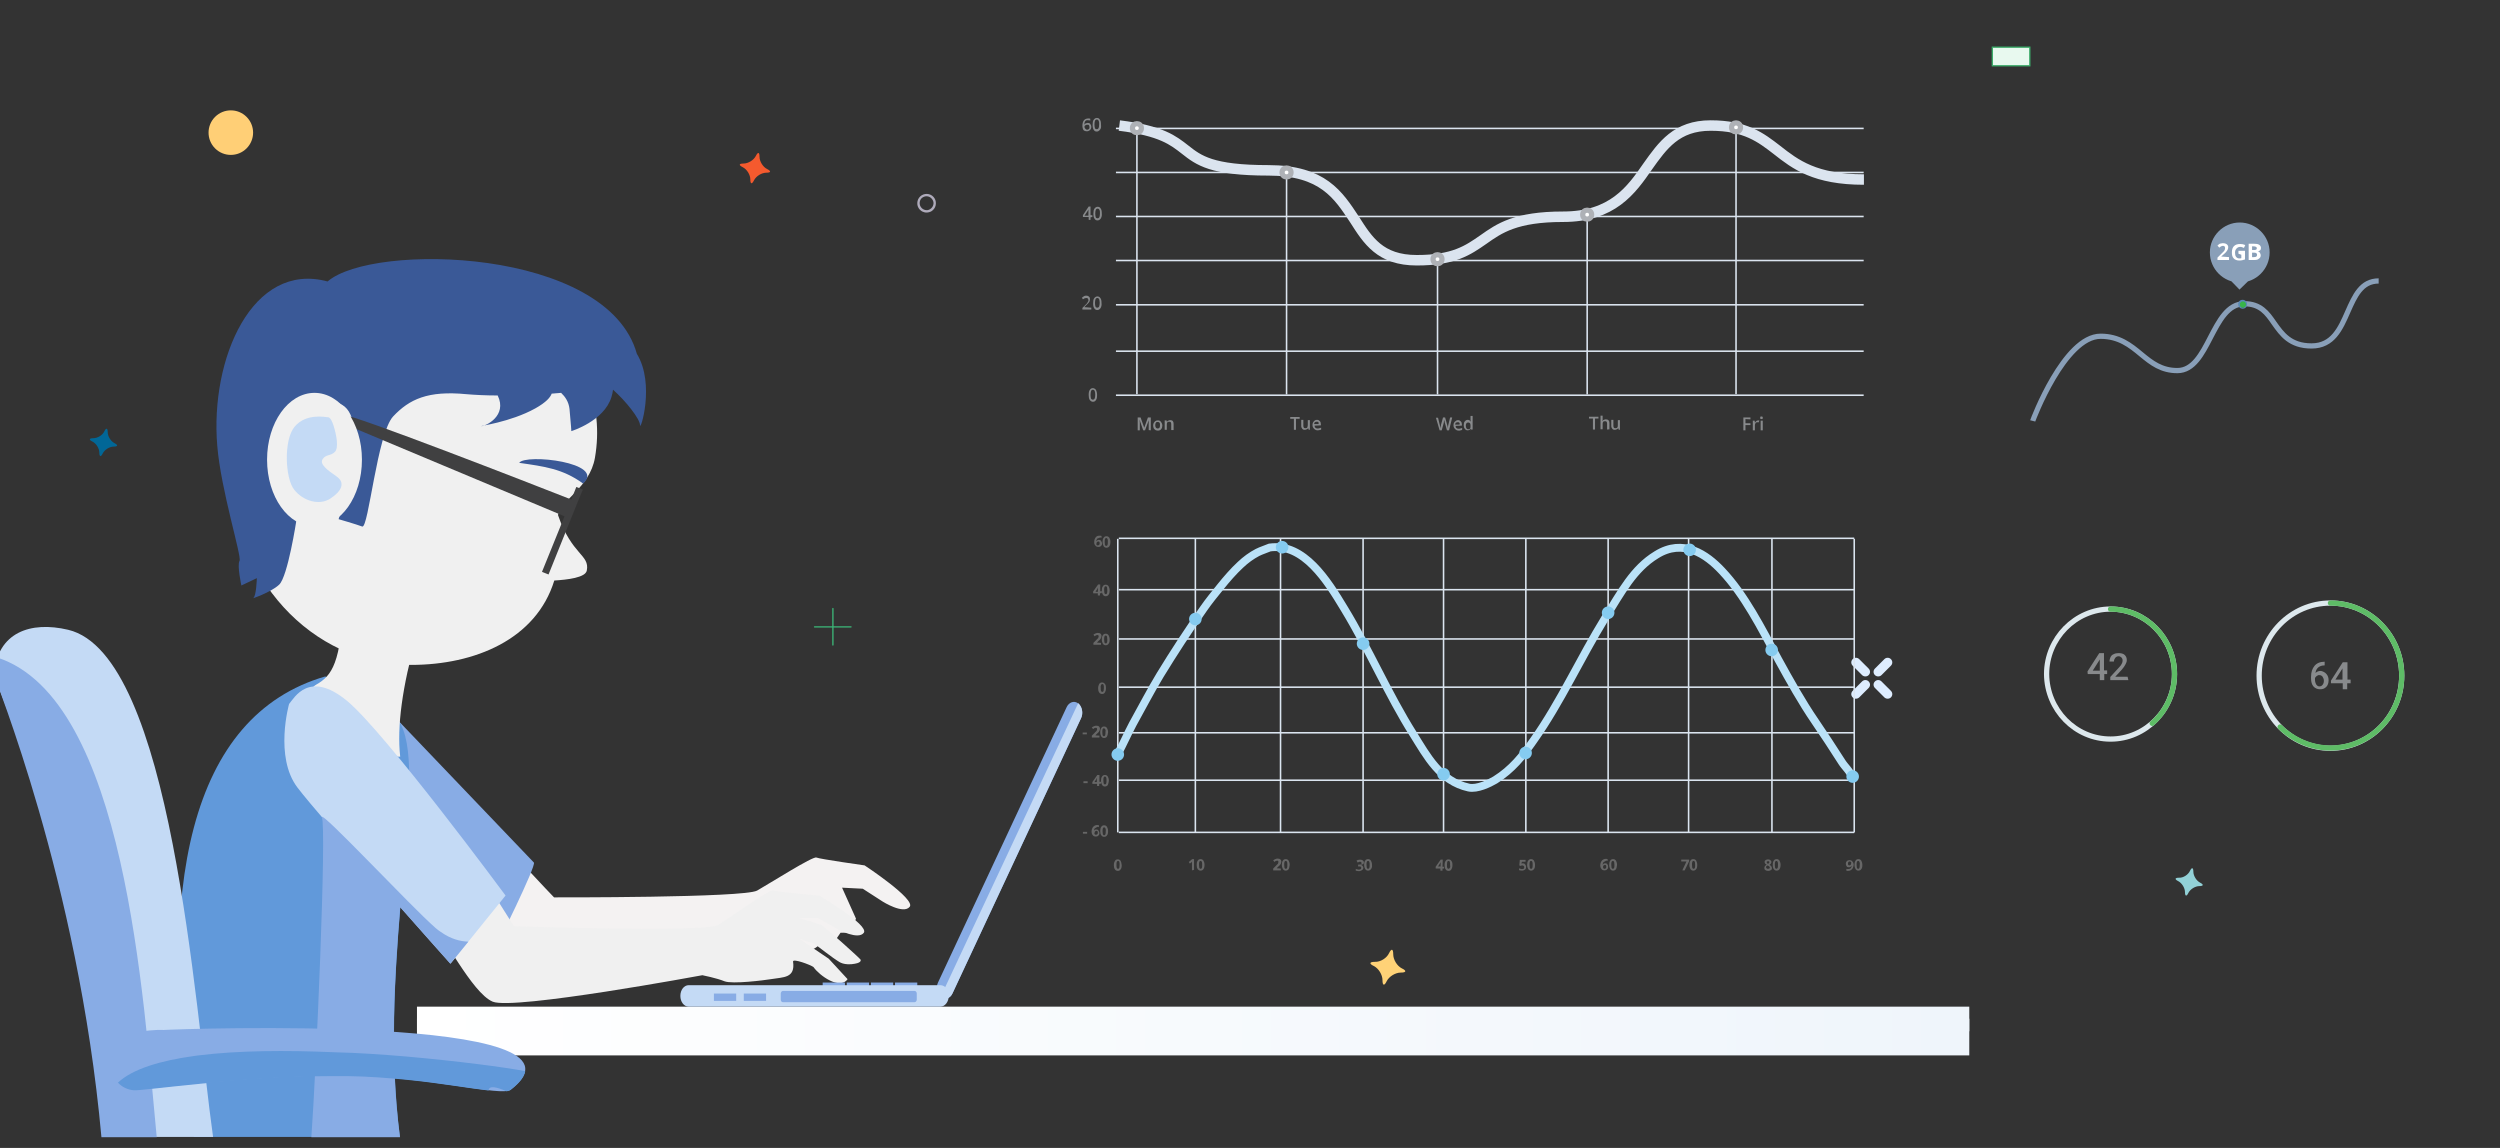 <?xml version="1.0" encoding="utf-8"?>
<!-- Generator: Adobe Illustrator 21.0.0, SVG Export Plug-In . SVG Version: 6.00 Build 0)  -->
<svg version="1.1" id="Layer_1" xmlns="http://www.w3.org/2000/svg" xmlns:xlink="http://www.w3.org/1999/xlink" x="0px" y="0px"
	 viewBox="0 0 953.9 438" style="enable-background:new 0 0 953.9 438;" xml:space="preserve">
<rect x="0" y="0" width="953.9" height="438" fill="#333333" stroke="none"/>
<style type="text/css">
	.st0{fill:#FFD277;}
	.st1{fill:#F55A2E;}
	.st2{fill:#016797;}
	.st3{fill:#92D1D7;}
	.st4{fill:#F4F2F2;}
	.st5{fill:#88ACE5;}
	.st6{fill:#6199DA;}
	.st7{fill:#F0F0F0;}
	.st8{fill:#C4DAF5;}
	.st9{fill:url(#SVGID_2_);}
	.st10{fill:url(#SVGID_4_);}
	.st11{fill:#262629;}
	.st12{fill:#3A5997;}
	.st13{fill:#404041;}
	.st14{fill:#AFABBB;}
	.st15{fill:#DEEDFF;}
	.st16{fill:#2E2E2E;}
	.st17{fill:none;stroke:#3BB878;stroke-width:0.5;stroke-linecap:round;stroke-linejoin:round;stroke-miterlimit:10;}
	.st18{fill:#E8F9EF;stroke:#3BAD69;stroke-width:0.5;stroke-miterlimit:10;}
	.st19{fill:#FFCF76;}
	.st20{fill:none;stroke:#DDE8ED;stroke-width:2;stroke-miterlimit:10;}
	.st21{fill:#899FB8;}
	.st22{fill:none;stroke:#899FB8;stroke-width:2;stroke-miterlimit:10;}
	.st23{fill:#5987B5;}
	.st24{fill:#FFFFFF;}
	.st25{fill:none;stroke:#5EBC66;stroke-width:2;stroke-linecap:round;stroke-miterlimit:10;}
	.st26{fill:#888A8C;}
	.st27{fill:#DBE5F0;}
	.st28{fill:none;stroke:#BAE2F8;stroke-width:3;stroke-miterlimit:10;}
	.st29{fill:#676767;}
	.st30{fill:#85CBF0;}
	.st31{fill:#DBE4EF;}
	.st32{fill:none;stroke:#DBE4EF;stroke-width:4;stroke-miterlimit:10;}
	.st33{fill:none;stroke:#AEB1B6;stroke-width:2;stroke-miterlimit:10;}
	.st34{fill:#37B34A;}

	.lg-logo-1 {
      animation: s 1s cubic-bezier(.0,.885,.32,1.2)  infinite;
      transform-origin: 50% 50%
	}

	@keyframes s {
		0% {
			transform: translate3d(0,0,0) scale(.2);
			opacity: 0;
		}
		40% {
			transform: translate3d(0,0,0) scale(2.2);
			opacity: 1;
			fill: #3bb878;
		}
		100% {
			transform: translate3d(0,0,0) scale(1);
			opacity: 1;
		}
	}
	.built-bbule-1 {
		animation: dotExpand 5s infinite ease-out;
	}
	.ci-dot {
		transform-origin: 50% 50% 0px;
		animation: ci-circule 15s infinite linear;
	}

	@keyframes ci-circule { 
		100% { 
			transform: rotate(1turn);
		} 
	}
	.built-bbule-1 {
		animation: dotExpand 5s infinite ease-out;
	}

	@keyframes dotExpand {
	0% {
		transform: scale3d(0.1, 0.1, 1);
		opacity: 1;
	}
	100% {
		transform: scale3d(2, 2, 1);
		opacity: 0;
	}
	}
</style>
<g>
	<g>
		<path class="st0 built-bbule-1" d="M530,363.7c0.9-1.9,1.6-1.7,1.6,0.4s1.5,4.5,3.3,5.4c1.9,0.9,1.7,1.6-0.4,1.6c-2.1,0-4.5,1.5-5.4,3.3
			c-0.9,1.9-1.6,1.7-1.6-0.4s-1.5-4.5-3.3-5.4c-1.9-0.9-1.7-1.6,0.4-1.6C526.7,367.1,529.1,365.6,530,363.7z"/>
	</g>
	<g>
		<path class="st1 lg-logo-1" d="M288.4,59.5c0.8-1.6,1.4-1.5,1.4,0.3s1.3,3.9,2.9,4.7c1.6,0.8,1.5,1.4-0.3,1.4s-3.9,1.3-4.7,2.9
			s-1.4,1.5-1.4-0.3s-1.3-3.9-2.9-4.7c-1.6-0.8-1.5-1.4,0.3-1.4S287.6,61.1,288.4,59.5z"/>
	</g>
	<g>
		<path class="st2 lg-logo-1" d="M39.8,164.6c0.7-1.5,1.3-1.3,1.3,0.3s1.2,3.5,2.6,4.2s1.3,1.3-0.3,1.3s-3.5,1.2-4.2,2.6
			c-0.7,1.5-1.3,1.3-1.3-0.3s-1.2-3.5-2.6-4.2c-1.5-0.7-1.3-1.3,0.3-1.3C37.2,167.2,39.1,166.1,39.8,164.6z"/>
	</g>
	<g>
		<path class="st3 built-bbule-1" d="M835.6,332.3c0.7-1.5,1.3-1.3,1.3,0.3s1.2,3.5,2.6,4.2s1.3,1.3-0.3,1.3s-3.5,1.2-4.2,2.6
			c-0.7,1.5-1.3,1.3-1.3-0.3c0-1.6-1.2-3.5-2.6-4.2s-1.3-1.3,0.3-1.3C833,335,834.9,333.8,835.6,332.3z"/>
	</g>
	<g>
		<path class="st4" d="M188.8,317c2,4,22.6,25.4,22.6,25.4s72.5,0.2,77.5-2.6c4.9-2.8,21.3-13.2,22.6-12.6c1.4,0.6,18.4,3,18.4,3
			s19.6,12.9,17.2,15.8c-2.4,3-10.3-2-10.3-2l-7.6-4.9l-7.9-0.4l5.3,11.8c0,0-1.7,5-2.4,5.2c-0.7,0.2-3.5,0.2-3.5,0.2l-2.1,3.1
			l-5.1,0.3c0,0-1.8,2.9-4.4,3.1c-2.5,0.3-15.7,1.3-18.7-0.2c-3-1.4-8.7-2.9-8.7-2.9s-77.8,10.9-80.2,9.4s-26.6-27.4-28.2-25.7
			C171.6,344.8,188.8,317,188.8,317z"/>
		<path class="st5" d="M203.7,329.1c1.1,1.1-14.7,32.8-14.7,32.8s-39.8-43.4-39.5-45.1s2.2-42.1,2.2-42.1L203.7,329.1z"/>
		<path class="st6" d="M124.1,258.1c2.2,1.1,22.3,9.1,27.7,16.4c13,17.8-8.1,89.9,0.8,159.3H74C58.7,338,72.6,273.1,124.1,258.1z"/>
		<path class="st7" d="M158.9,242.9c-5.4,18.9-7.5,34.5-6.2,45.8c-6.3,1-42.3-21.7-32-27.5c6-3.4,9.4-8.3,10.4-32.3L158.9,242.9z"/>
		<path class="st7" d="M183,332.4c2.1,3.7,13.1,21,13.1,21s73.5,2.5,78-0.5c4.5-2.9,19.5-13.6,20.8-13.1s17.6,1.9,17.6,1.9
			s19.2,11.2,17.1,14.2c-2.1,2.9-9.9-1.3-9.9-1.3l-7.5-4.3h-7.5l0,0c3.9,1,8,2.4,8.6,2.6c1.1,0.4,15.1,13,15.1,13.3s0.4,1.3-3.5,1.7
			c-3.9,0.3-5.1-1.3-5.5-1.4s-8.7-6.4-8.7-6.4l-5.9-2l11.4,7.7l7.2,7.8c-2.9,4.3-10.8-1.4-13-4.6c-1.2-0.9-8-3.4-7.8-2.1
			c0.9,6.4-3.7,5.9-8.4,6.7c-2.4,0.4-14.8,2-17.8,0.8c-2.9-1.2-8.4-2.3-8.4-2.3s-72,13.4-80,10.1s-19.4-26.9-20.8-25.2
			C166,358.7,183,332.4,183,332.4z"/>
		<path class="st8" d="M110.3,268.6c2-2.3,7.6-13.1,22.1-1.2c14.5,12,60.5,74.3,60.5,74.3l-21,26c0,0-49.5-55.5-58.4-67.2
			S110.3,268.6,110.3,268.6z"/>
		
			<linearGradient id="SVGID_2_" gradientUnits="userSpaceOnUse" x1="159.1" y1="-69.7" x2="751.4" y2="-69.7" gradientTransform="matrix(1 0 0 -1 0 326)">
			<stop  offset="0" style="stop-color:#FFFFFF"/>
			<stop  offset="1" style="stop-color:#EFF5FB"/>
		</linearGradient>
		<rect x="159.1" y="388.7" class="st9" width="592.3" height="14"/>
		
			<linearGradient id="SVGID_4_" gradientUnits="userSpaceOnUse" x1="159.1" y1="-62.8" x2="751.4" y2="-62.8" gradientTransform="matrix(1 0 0 -1 0 326)">
			<stop  offset="0" style="stop-color:#FFFFFF"/>
			<stop  offset="1" style="stop-color:#EFF5FB"/>
		</linearGradient>
		<rect x="159.1" y="384.1" class="st10" width="592.3" height="9.4"/>
		<g>
			<path class="st5" d="M412.5,274l-49.1,105.1c-0.9,1.9-2.9,2.6-4.4,1.4l0,0c-1.5-1.1-2-3.7-1.1-5.6L407,269.8
				c0.9-1.9,2.9-2.6,4.4-1.4l0,0C412.9,269.6,413.4,272.1,412.5,274z"/>
			<path class="st8" d="M412.5,274l-49.1,105.1c-0.9,1.9-2.9,2.6-4.4,1.4l0,0l-0.1-0.1l52.5-112.1l0,0
				C412.9,269.6,413.4,272.1,412.5,274z"/>
			<rect x="341.5" y="374.9" class="st5" width="8.5" height="1.8"/>
			<rect x="332.3" y="374.9" class="st5" width="8.5" height="1.8"/>
			<rect x="323.1" y="374.9" class="st5" width="8.5" height="1.8"/>
			<rect x="313.9" y="374.9" class="st5" width="8.5" height="1.8"/>
			<path class="st8" d="M262.8,375.9h96c1.8,0,3.2,1.8,3.2,4.1l0,0c0,2.2-1.4,4.1-3.2,4.1h-96c-1.8,0-3.2-1.8-3.2-4.1l0,0
				C259.6,377.7,261,375.9,262.8,375.9z"/>
			<rect x="283.8" y="379.1" class="st5" width="8.5" height="2.8"/>
			<rect x="272.4" y="379.1" class="st5" width="8.5" height="2.8"/>
			<path class="st5" d="M349,378.1h-50.3c-0.4,0-0.8,0.5-0.8,1v2.3c0,0.6,0.4,1,0.8,1H349c0.4,0,0.8-0.5,0.8-1v-2.3
				C349.8,378.5,349.4,378.1,349,378.1z"/>
		</g>
		<path class="st5" d="M171.8,367.7c0,0-8.5-9.5-19.1-21.5c-2.2,26.6-4.1,57.4-0.1,87.7h-33.8c1.8-24.6,5.9-118.1,4-122.1
			c-0.5-2.9,34.2,34.3,43.3,42.2c0.7,0.6,1.4,1.2,2.1,1.6c3.8,2.7,7.4,3.6,10.5,3.7l-4.9,6L171.8,367.7z"/>
		<path class="st8" d="M26,240.3c-14.4-3.4-26.9,1-28.3,16.8c-0.1,1.5,33.4,82.1,35.9,115.2c1,13,5.9,39.9,8.6,61.5h39.1
			C74.3,384.2,65.6,249.7,26,240.3z"/>
		<path class="st5" d="M-1,250.9c-0.7,1.8-1.1,3.9-1.3,6.2c-0.1,1.6,32.1,78.6,41,176.8h21.1C54.6,380.4,47.9,266.9-1,250.9z"/>
		<path class="st5" d="M62.4,393c6.3-0.4,170.1-6.2,132.4,22.8c-3.5,2.7-30.8-4.9-62.2-5.4c-36.6-0.6-78.1,5.7-81.3,5.4
			c-5.9-0.6-10.5-6.1-7.9-14.9C46,392.1,62.4,393,62.4,393z"/>
		<path class="st6" d="M154.8,403.1c20.3,1.8,37.6,4.1,45.6,5.6c-0.3,2.1-2.1,4.5-5.6,7.2c-0.3,0.2-0.8,0.4-1.5,0.5
			c-3.7-1.6-6.7-2.4-6.9-0.3c-7.2-0.8-18.2-2.8-31.3-4.1c-7.1-0.7-14.7-1.3-22.7-1.4c-1.8,0-3.6,0-5.4,0c-17.8,0-36.2,1.5-50.5,2.9
			c-0.3,0-0.5,0.1-0.8,0.1c-13.6,1.3-23.2,2.6-24.7,2.4c-2.3-0.2-4.4-1.2-6-2.9c5.5-5.2,16.1-8.4,29.2-10.2c0.5-0.1,1-0.1,1.5-0.2
			c15.2-1.9,33.7-2,51.9-1.2C137,401.7,146.2,402.4,154.8,403.1z"/>
		<g>
			<path id="XMLID_313_" class="st11" d="M118,216.7c0.1,0.3,1.5,5.6,1.5,5.6l5.6-1.3l-0.3-0.8c2.7,0.9,8.6-0.8,9.4-1.1
				c2.8-1.3,5.2-2.9,5.2-2.9l-0.3-0.7c0,0,0.1-0.9-0.9-0.7c-9.4,1.5-12.1-0.7-13.9-0.9C124.2,213.6,118,216.7,118,216.7z"/>
			<path id="XMLID_312_" class="st7" d="M156.9,103.3c38,0,77.2,30.5,70.1,71.4c-2,11.4-13.1,16.2-14.1,21.8
				c5.3,15.4,12.2,15.1,11,21.2c-0.5,2.7-7.4,3.5-12.4,3.8c-6.9,22.4-30.2,32.2-54.7,32.2c-38,0-68.7-33.7-68.7-75.2
				S119,103.3,156.9,103.3z"/>
			<path id="XMLID_310_" class="st12" d="M243,135c7.1,11.6,1.2,30,1.2,27.2c0-2.3-5.4-9.2-10.3-13.5c-0.1,0.9-0.3,1.8-0.6,2.8
				c-2.8,9.2-15.3,13-15.3,13s-0.1-2.2-0.7-8.5c-0.3-2.7-1.7-4.7-3.2-6.1c-1.1,0.1-2.3,0.2-3.6,0.3c-0.5,1.4-2.1,3.3-6.2,5.6
				c-9.7,5.4-22,6.8-20.5,6.8c1.4,0,9.9-3.9,6.1-11.7c-4.4,0-8.5-0.2-12-0.5c-14.6-1.4-21.7,1.9-27.9,8.5c-6.1,6.6-9.4,43-11.8,42
				c-2.4-0.9-9-2.8-9-2.8s7.6-24.6,6.1-34c-1.4-9.4-5.2-13.2-17.9-9c-19.1,6.4-14.2,30.1-4.3,43.4c0,0-3.3,21.6-6.6,24.6
				c-3.2,3-11,5.6-9.9,5.1c1.2-0.5,1.4-7.6,1.4-7.6l-5.9,2.8c0,0-1.7-7.8-0.7-9.4c0.9-1.7-7.1-26.9-8.5-43.9
				C80.1,137,96.2,99.6,125,107.4C142.1,92.5,231.7,94.4,243,135z"/>
			<path id="XMLID_307_" class="st13" d="M222.4,186.8l-2.5-1l-1.9,4.8c-14.2-5.6-84.8-33.1-86.6-32.1c-1.9,1.1,0,3.3,0,3.3l84,35.2
				l-8.6,21.2l2.5,1l11.1-27.6l0,0L222.4,186.8z"/>
			<path id="XMLID_303_" class="st7" d="M120,200.9c10,0,18.1-11.4,18.1-25.5c0-14-8.1-25.5-18.1-25.5s-18.1,11.4-18.1,25.5
				C101.9,189.5,110,200.9,120,200.9z"/>
			<path id="XMLID_302_" class="st8" d="M125.1,159.2c-1.2-0.1-8.3-1.5-12.6,3.5c-4.4,5.1-3.7,20-0.2,24.2c3.4,4.3,9.6,6.1,13.8,3.3
				c4.3-2.8,5.8-6.1,2.2-8.5c-3.5-2.4-6.4-4.6-5.2-6.5c1.2-1.9,3.2-1.2,4.7-2.8s0.6-6.4-0.5-9.9
				C126.2,158.9,125.1,159.2,125.1,159.2z"/>
			<path id="XMLID_298_" class="st12" d="M222.5,184.5c8.9-8-22-11.5-24.4-7.9C207.7,178,214.6,178.8,222.5,184.5z"/>
		</g>
	</g>
	<g>
		<path class="st14 built-bbule-1" d="M353.6,81.1c-0.3,0-0.6,0-0.9-0.1c-0.9-0.2-1.7-0.8-2.2-1.6l0,0c-0.5-0.8-0.6-1.8-0.4-2.7s0.8-1.7,1.6-2.2
			c1.7-1,3.9-0.5,4.9,1.2c0.5,0.8,0.6,1.8,0.4,2.7s-0.8,1.7-1.6,2.2C354.9,80.9,354.2,81.1,353.6,81.1z M351.3,78.9
			c0.4,0.6,0.9,1,1.6,1.2s1.4,0.1,2-0.3c0.6-0.4,1-0.9,1.2-1.6c0.2-0.7,0.1-1.4-0.3-2c-0.8-1.3-2.4-1.7-3.7-0.9
			C351,75.9,350.5,77.6,351.3,78.9L351.3,78.9z"/>
	</g>
	<g id="XMLID_283_" class="ci-dot">
		<g id="XMLID_291_">
			<g id="XMLID_295_">
				<path class="st15" d="M716.6,258.1c-0.4,0-0.9-0.2-1.2-0.5c-0.7-0.7-0.7-1.8,0-2.5l3.6-3.6c0.7-0.7,1.8-0.7,2.5,0s0.7,1.8,0,2.5
					l-3.6,3.6C717.5,258,717,258.1,716.6,258.1z"/>
			</g>
			<g id="XMLID_294_">
				<path class="st15" d="M708.1,266.6c-0.4,0-0.9-0.2-1.2-0.5c-0.7-0.7-0.7-1.8,0-2.5l3.6-3.6c0.7-0.7,1.8-0.7,2.5,0s0.7,1.8,0,2.5
					l-3.6,3.6C709,266.5,708.5,266.6,708.1,266.6z"/>
			</g>
		</g>
		<g id="XMLID_285_">
			<g id="XMLID_289_">
				<path class="st15" d="M711.7,258.1c-0.4,0-0.9-0.2-1.2-0.5l-3.6-3.6c-0.7-0.7-0.7-1.8,0-2.5s1.8-0.7,2.5,0l3.6,3.6
					c0.7,0.7,0.7,1.8,0,2.5C712.6,258,712.1,258.1,711.7,258.1z"/>
			</g>
			<g id="XMLID_287_">
				<path class="st15" d="M720.2,266.6c-0.4,0-0.9-0.2-1.2-0.5l-3.6-3.6c-0.7-0.7-0.7-1.8,0-2.5s1.8-0.7,2.5,0l3.6,3.6
					c0.7,0.7,0.7,1.8,0,2.5C721.1,266.5,720.6,266.6,720.2,266.6z"/>
			</g>
		</g>
	</g>
	<path class="st16" d="M561.3,188.6C561.3,188.6,561.3,188.5,561.3,188.6C561.2,188.6,561.2,188.6,561.3,188.6
		c-0.1,0.1-0.1,0.2-0.1,0.3C561.2,188.8,561.3,188.7,561.3,188.6"/>
	<g>
		<line class="st17" x1="317.8" y1="246.1" x2="317.8" y2="232.2"/>
		<line class="st17" x1="324.7" y1="239.2" x2="310.8" y2="239.2"/>
	</g>
	<rect x="760.2" y="18" class="st18 built-bbule-1" width="14.3" height="7.1"/>
	<ellipse transform="matrix(0.707 -0.707 0.707 0.707 -9.987 77.121)" class="st19 built-bbule-1 " cx="88.1" cy="50.6" rx="8.5" ry="8.5"/>
	<g>
		<g>
			<g>
				<g>
					<path id="SVGID_1_" class="st20" d="M805.3,282c13.4,0,24.4-11.2,24.4-24.8c0-13.6-10.9-24.8-24.4-24.8
						c-13.4,0-24.4,11.2-24.4,24.8C781,270.8,791.8,282,805.3,282"/>
				</g>
			</g>
		</g>
		<g>
			<g>
				<path id="SVGID_3_" class="st20" d="M889.2,285.5c-15,0-27.2-12.4-27.2-27.7s12.2-27.7,27.2-27.7s27.2,12.4,27.2,27.7
					S904.2,285.5,889.2,285.5L889.2,285.5L889.2,285.5z"/>
			</g>
		</g>
		<g id="XMLID_18_">
			<g>
				<path id="XMLID_36_" class="st21" d="M854.6,107.8c-6.2,0-11.4-5.1-11.4-11.5c0-6.2,5.1-11.4,11.4-11.4
					c6.2,0,11.4,5.1,11.4,11.4C866,102.7,860.8,107.8,854.6,107.8L854.6,107.8z M854.5,110.5l-3.6-3.7h7.4L854.5,110.5L854.5,110.5z
					"/>
			</g>
		</g>
		<g id="XMLID_27_">
			<g>
				<path id="XMLID_2_" class="st22" d="M775.6,160.6c0.1-0.4,12.1-32.3,25.9-32.3c7,0,11.3,3.4,15.5,6.9c4,3.3,7.7,6.2,13.8,6.2
					c6.1,0,9.4-6.4,12.6-12.6c3.3-6.3,6.6-12.9,13-12.9c6.1,0,8.7,3.6,11.3,7.4c3,4.2,6.1,8.7,14.3,8.7c8.1,0,11-6.6,13.8-13
					c2.7-6.1,5.2-11.8,11.8-11.8"/>
			</g>
		</g>
		<g id="XMLID_4_">
			<path id="XMLID_41_" class="st23" d="M855.7,117.3c0.7,0,1.1-0.6,1.1-1.1c0-0.7-0.6-1.1-1.1-1.1c-0.6,0-1.1,0.6-1.1,1.1
				C854.6,116.8,855.1,117.3,855.7,117.3 M855.7,117.8c-0.9,0-1.7-0.7-1.7-1.7s0.7-1.7,1.7-1.7c0.9,0,1.7,0.7,1.7,1.7
				C857.4,117.1,856.7,117.8,855.7,117.8L855.7,117.8L855.7,117.8z"/>
		</g>
		<g id="XMLID_11_">
			<path id="XMLID_26_" class="st24" d="M850.5,98.1v1.1h-4.4v-0.9l1.6-1.6c0.5-0.5,0.8-0.8,0.9-0.9c0.2-0.2,0.2-0.4,0.3-0.6
				s0.1-0.4,0.1-0.6c0-0.2-0.1-0.5-0.2-0.6s-0.4-0.2-0.6-0.2s-0.5,0.1-0.7,0.2c-0.2,0.1-0.5,0.3-0.7,0.5l-0.7-0.8
				c0.3-0.3,0.6-0.5,0.7-0.6c0.2-0.1,0.4-0.2,0.7-0.2c0.2-0.1,0.6-0.1,0.8-0.1c0.4,0,0.7,0.1,1,0.2s0.6,0.4,0.7,0.6
				c0.2,0.2,0.2,0.6,0.2,0.8c0,0.3-0.1,0.6-0.2,0.8s-0.3,0.6-0.5,0.8c-0.2,0.3-0.6,0.7-1.1,1.1l-0.8,0.7v0.1L850.5,98.1L850.5,98.1
				L850.5,98.1z M854.1,96.8v-1.1h2.5v3.3c-0.4,0.1-0.8,0.2-1.1,0.3c-0.4,0.1-0.7,0.1-1.1,0.1c-0.9,0-1.7-0.3-2.1-0.8
				c-0.6-0.6-0.7-1.4-0.7-2.4c0-1,0.3-1.8,0.8-2.3c0.6-0.6,1.4-0.8,2.4-0.8c0.7,0,1.2,0.1,1.9,0.4l-0.5,1.1
				c-0.5-0.2-0.9-0.4-1.4-0.4c-0.6,0-1,0.2-1.4,0.6c-0.4,0.4-0.6,0.9-0.6,1.6c0,0.7,0.1,1.2,0.4,1.6s0.7,0.6,1.2,0.6
				c0.3,0,0.6,0,0.8-0.1v-1.3L854.1,96.8L854.1,96.8z M861.5,95.9L861.5,95.9c0.4,0.1,0.7,0.3,0.8,0.6c0.2,0.3,0.3,0.6,0.3,0.9
				c0,0.6-0.2,1-0.7,1.3c-0.4,0.4-0.9,0.5-1.7,0.5H858v-6.2h2c0.9,0,1.6,0.1,2,0.4c0.4,0.2,0.7,0.7,0.7,1.2c0,0.4-0.1,0.7-0.3,0.9
				C862.1,95.7,861.8,95.9,861.5,95.9L861.5,95.9z M860.8,94.2c-0.2-0.1-0.5-0.2-0.8-0.2h-0.7v1.4h0.8c0.4,0,0.7-0.1,0.8-0.2
				c0.2-0.1,0.2-0.3,0.2-0.6C861.1,94.5,861,94.3,860.8,94.2L860.8,94.2z M860.1,96.4h-0.8v1.7h0.8c0.4,0,0.7-0.1,0.8-0.2
				c0.2-0.1,0.3-0.4,0.3-0.7C861.2,96.7,860.8,96.4,860.1,96.4L860.1,96.4z"/>
		</g>
		<g>
			<g>
				<g>
					<path id="SVGID_5_" class="st25" d="M821.2,276c5.2-4.6,8.5-11.3,8.5-18.8c0-13.6-10.9-24.8-24.4-24.8"/>
				</g>
			</g>
		</g>
		<g>
			<g>
				<path id="SVGID_7_" class="st25" d="M889.2,230.1c15,0,27.2,12.4,27.2,27.7s-12.1,27.6-27.2,27.6l0,0l0,0
					c-7.4,0-14.2-3.1-19.2-8"/>
			</g>
		</g>
		<path class="st26" d="M887.7,257.2c0.6,0.7,0.8,1.5,0.8,2.4c0,1-0.3,1.9-0.9,2.5c-0.7,0.7-1.4,0.9-2.4,0.9s-1.9-0.4-2.5-1.1
			s-0.9-1.8-0.9-3v-0.6c0-1.9,0.5-3.2,1.3-4.2c0.8-1,2.1-1.6,3.7-1.6h0.2v1.4h-0.2c-0.9,0-1.7,0.3-2.3,0.8c-0.6,0.6-0.9,1.2-1,2.1
			c0.6-0.6,1.2-0.8,2.1-0.8C886.4,256.2,887.1,256.5,887.7,257.2L887.7,257.2z M884,257.9c-0.3,0.2-0.6,0.6-0.7,0.8v0.6
			c0,0.7,0.2,1.4,0.5,1.9c0.4,0.5,0.7,0.7,1.2,0.7s0.9-0.2,1.2-0.6c0.3-0.4,0.5-0.8,0.5-1.5c0-0.7-0.2-1.1-0.5-1.6
			c-0.3-0.4-0.7-0.6-1.2-0.6C884.7,257.5,884.4,257.7,884,257.9L884,257.9z M895.6,260.7v2.3h-1.7v-2.3h-4.5v-1l4.5-7h1.8v6.6h1.2
			v1.4H895.6L895.6,260.7z M893.8,255l-0.1,0.2l-2.6,4.1h2.7L893.8,255L893.8,255z"/>
		<path class="st26" d="M802.9,257.2v2.3h-1.7v-2.3h-4.6l-0.1-1l4.5-7h1.8v6.6h1.2v1.4H802.9L802.9,257.2z M801.2,251.6l-0.1,0.2
			l-2.6,4.1h2.7L801.2,251.6L801.2,251.6z M812.1,259.5h-6.9v-1.2l3.4-3.7c0.6-0.6,0.8-1,1-1.4c0.2-0.4,0.3-0.7,0.3-1.1
			c0-0.6-0.1-0.8-0.4-1.2c-0.3-0.3-0.7-0.5-1.1-0.5c-0.6,0-0.9,0.2-1.3,0.6c-0.3,0.4-0.5,0.8-0.5,1.4h-1.7c0-0.7,0.2-1.2,0.4-1.7
			c0.3-0.6,0.7-0.9,1.2-1.1c0.6-0.3,1.1-0.4,1.9-0.4c0.9,0,1.8,0.2,2.3,0.7c0.6,0.6,0.8,1.2,0.8,2c0,0.6-0.2,1-0.5,1.6
			c-0.3,0.6-0.7,1.2-1.4,2l-2.5,2.7h4.7L812.1,259.5L812.1,259.5L812.1,259.5z"/>
		<g id="XMLID_65_">
			<g id="XMLID_211_">
				<rect x="426.9" y="205.1" class="st27" width="280.6" height="0.6"/>
			</g>
			<g id="XMLID_187_">
				<rect x="488.3" y="205.6" class="st27" width="0.6" height="112"/>
			</g>
			<g id="XMLID_184_">
				<rect x="455.8" y="205.6" class="st27" width="0.6" height="112"/>
			</g>
			<g id="XMLID_90_">
				<rect x="426.9" y="317.3" class="st27" width="280.6" height="0.6"/>
			</g>
			<g id="XMLID_181_">
				<rect x="426.2" y="205.6" class="st27" width="0.6" height="112"/>
			</g>
			<g id="XMLID_93_">
				<rect x="707.2" y="205.6" class="st27" width="0.6" height="112"/>
			</g>
			<g id="XMLID_205_">
				<rect x="675.8" y="205.6" class="st27" width="0.6" height="112"/>
			</g>
			<g id="XMLID_202_">
				<rect x="644" y="205.6" class="st27" width="0.6" height="112"/>
			</g>
			<g id="XMLID_199_">
				<rect x="613.3" y="205.6" class="st27" width="0.6" height="112"/>
			</g>
			<g id="XMLID_196_">
				<rect x="581.9" y="205.6" class="st27" width="0.6" height="112"/>
			</g>
			<g id="XMLID_193_">
				<rect x="550.5" y="205.6" class="st27" width="0.6" height="112"/>
			</g>
			<g id="XMLID_190_">
				<rect x="519.8" y="205.6" class="st27" width="0.6" height="112"/>
			</g>
			<g id="XMLID_223_">
				<rect x="426.9" y="279.3" class="st27" width="280.6" height="0.6"/>
			</g>
			<g id="XMLID_220_">
				<rect x="426.9" y="261.9" class="st27" width="280.6" height="0.6"/>
			</g>
			<g id="XMLID_217_">
				<rect x="426.9" y="243.5" class="st27" width="280.6" height="0.6"/>
			</g>
			<g id="XMLID_214_">
				<rect x="426.9" y="224.7" class="st27" width="280.6" height="0.6"/>
			</g>
			<g id="XMLID_226_">
				<rect x="426.9" y="297.4" class="st27" width="280.6" height="0.6"/>
			</g>
		</g>
		<g id="XMLID_63_">
			<g>
				<path id="XMLID_64_" class="st28" d="M426.6,287.5c1.9-3.5,3.6-7.4,5.6-11.2c3.4-6.1,6.8-12.7,10.5-18.8
					c5.2-8.5,10.8-17.1,16.5-25.2c2-2.9,4.3-5.7,6.4-8.3c2.4-3,5.1-6.1,7.7-8.5c2-1.9,4.2-3.5,6.5-4.7c1.6-0.8,2.8-1.1,4.7-1.9l0,0
					c13-1.7,21.9,12.5,28.4,23.3c9.5,15.6,16.8,32.8,26.4,48c5.2,8.3,10.2,17.9,21.1,20.3c3.2,0.7,7.9-1.6,10.1-2.9
					c6.4-4,10.5-9.1,14.8-15.3c10.1-14.3,17.8-31.3,27.1-46.4c6.3-10.1,10.9-18.9,19.6-24.2c10.2-6.4,19.1-0.2,25,6.1
					c8.7,9.2,15.1,21.9,21.5,33.8c4.4,8,8.9,16.1,14.1,23.7c3.2,4.7,6.9,10.3,10.2,15.5c1.2,1.9,3.1,3.4,4,5.9"/>
			</g>
		</g>
		<path id="XMLID_67_" class="st29" d="M427.6,328.5c-0.2-0.4-0.7-0.6-1.1-0.6c-0.6,0-0.8,0.2-1.1,0.6c-0.2,0.4-0.4,0.8-0.4,1.6
			c0,0.7,0.1,1.2,0.4,1.6c0.2,0.4,0.7,0.6,1.1,0.6c0.6,0,0.8-0.2,1.1-0.6c0.3-0.4,0.4-0.8,0.4-1.6
			C427.9,329.3,427.8,328.9,427.6,328.5L427.6,328.5z M426.1,328.9c0.1-0.2,0.2-0.4,0.5-0.4c0.2,0,0.4,0.1,0.5,0.4
			c0.1,0.2,0.1,0.6,0.1,1.1s-0.1,0.8-0.1,1.1c-0.1,0.2-0.2,0.4-0.5,0.4c-0.2,0-0.4-0.1-0.5-0.4c-0.1-0.2-0.1-0.6-0.1-1.1
			S426,329.2,426.1,328.9L426.1,328.9z"/>
		<path id="XMLID_72_" class="st29" d="M454.8,332.1v-2.4v-0.4v-0.5c-0.2,0.2-0.2,0.2-0.3,0.3l-0.5,0.4l-0.4-0.6l1.3-1.1h0.7v4.1
			L454.8,332.1L454.8,332.1z M459.2,331.6c-0.2,0.4-0.7,0.6-1.1,0.6c-0.5,0-0.8-0.2-1.1-0.6c-0.3-0.4-0.4-0.9-0.4-1.6
			c0-0.7,0.1-1.2,0.4-1.6c0.2-0.4,0.6-0.6,1.1-0.6c0.5,0,0.8,0.2,1.1,0.6c0.2,0.4,0.4,0.9,0.4,1.6
			C459.6,330.8,459.4,331.3,459.2,331.6L459.2,331.6z M458.6,328.9c-0.1-0.2-0.2-0.4-0.5-0.4c-0.3,0-0.4,0.1-0.5,0.4
			c-0.1,0.2-0.1,0.6-0.1,1.1s0.1,0.8,0.1,1.1c0.1,0.2,0.2,0.4,0.5,0.4c0.3,0,0.4-0.1,0.5-0.4c0.1-0.2,0.1-0.6,0.1-1.1
			S458.7,329.2,458.6,328.9L458.6,328.9z"/>
		<path id="XMLID_78_" class="st29" d="M488.7,331.4v0.7h-2.9v-0.7l1-1c0.3-0.4,0.6-0.6,0.7-0.7c0.1-0.1,0.2-0.2,0.2-0.4
			s0.1-0.2,0.1-0.4c0-0.2-0.1-0.3-0.1-0.4c-0.1-0.1-0.2-0.1-0.4-0.1c-0.2,0-0.4,0.1-0.5,0.1c-0.2,0.1-0.3,0.2-0.5,0.4l-0.5-0.6
			c0.2-0.2,0.4-0.3,0.6-0.4c0.1-0.1,0.3-0.1,0.5-0.2c0.2-0.1,0.4-0.1,0.6-0.1c0.3,0,0.5,0.1,0.7,0.1c0.2,0.1,0.4,0.2,0.5,0.4
			c0.1,0.2,0.2,0.4,0.2,0.6s-0.1,0.4-0.1,0.6s-0.2,0.4-0.3,0.6s-0.4,0.4-0.7,0.7l-0.6,0.6v0.1L488.7,331.4L488.7,331.4z
			 M491.7,331.6c-0.2,0.4-0.7,0.6-1.1,0.6c-0.5,0-0.8-0.2-1.1-0.6c-0.2-0.4-0.4-0.9-0.4-1.6c0-0.7,0.1-1.2,0.4-1.6
			c0.2-0.4,0.6-0.6,1.1-0.6c0.5,0,0.8,0.2,1.1,0.6c0.2,0.4,0.4,0.9,0.4,1.6C492,330.8,491.9,331.3,491.7,331.6L491.7,331.6z
			 M491.1,328.9c-0.1-0.2-0.2-0.4-0.5-0.4c-0.2,0-0.4,0.1-0.5,0.4c-0.1,0.2-0.1,0.6-0.1,1.1s0.1,0.8,0.1,1.1
			c0.1,0.2,0.2,0.4,0.5,0.4c0.3,0,0.4-0.1,0.5-0.4c0.1-0.2,0.1-0.6,0.1-1.1S491.2,329.2,491.1,328.9L491.1,328.9z"/>
		<path id="XMLID_84_" class="st29" d="M519.2,330L519.2,330c0.4,0.1,0.6,0.2,0.7,0.4s0.3,0.4,0.3,0.7c0,0.4-0.2,0.7-0.5,0.9
			c-0.3,0.2-0.7,0.4-1.2,0.4c-0.5,0-0.8-0.1-1.2-0.2v-0.7c0.2,0.1,0.4,0.2,0.6,0.2c0.2,0.1,0.4,0.1,0.6,0.1c0.3,0,0.6-0.1,0.7-0.2
			c0.1-0.1,0.2-0.2,0.2-0.5c0-0.2-0.1-0.4-0.2-0.4c-0.2-0.1-0.4-0.1-0.7-0.1h-0.3v-0.7h0.4c0.4,0,0.6-0.1,0.7-0.1
			c0.2-0.1,0.2-0.2,0.2-0.5s-0.2-0.5-0.6-0.5c-0.1,0-0.3,0-0.4,0.1c-0.1,0.1-0.3,0.1-0.5,0.2l-0.4-0.7c0.4-0.3,0.8-0.4,1.4-0.4
			c0.4,0,0.7,0.1,1,0.3c0.2,0.2,0.4,0.4,0.4,0.7c0,0.3-0.1,0.5-0.2,0.7C519.8,329.8,519.5,329.9,519.2,330L519.2,330z M523.1,331.6
			c-0.2,0.4-0.7,0.6-1.1,0.6c-0.5,0-0.8-0.2-1.1-0.6c-0.2-0.4-0.4-0.9-0.4-1.6c0-0.7,0.1-1.2,0.4-1.6c0.2-0.4,0.6-0.6,1.1-0.6
			c0.5,0,0.8,0.2,1.1,0.6c0.2,0.4,0.4,0.9,0.4,1.6C523.6,330.8,523.4,331.3,523.1,331.6L523.1,331.6z M522.5,328.9
			c-0.1-0.2-0.2-0.4-0.5-0.4c-0.2,0-0.4,0.1-0.5,0.4c-0.1,0.2-0.1,0.6-0.1,1.1s0.1,0.8,0.1,1.1c0.1,0.2,0.2,0.4,0.5,0.4
			c0.2,0,0.4-0.1,0.5-0.4c0.1-0.2,0.1-0.6,0.1-1.1S522.6,329.2,522.5,328.9L522.5,328.9z"/>
		<g id="XMLID_59_">
			<path id="XMLID_77_" class="st29" d="M550.5,328h-0.8l-1.9,2.7v0.7h1.8v0.8h0.8v-0.8h0.6v-0.7h-0.6L550.5,328L550.5,328z
				 M549.7,329.3c0,0.2,0,0.4,0,0.6v0.7h-1l0.7-1.1c0.1-0.2,0.2-0.3,0.2-0.5l0,0C549.7,329,549.7,329.2,549.7,329.3z"/>
			<path id="XMLID_89_" class="st29" d="M553.8,328.5c-0.2-0.4-0.7-0.6-1.1-0.6c-0.6,0-0.8,0.2-1.1,0.6c-0.3,0.4-0.4,0.8-0.4,1.6
				c0,0.7,0.1,1.2,0.4,1.6c0.2,0.4,0.7,0.6,1.1,0.6c0.6,0,0.8-0.2,1.1-0.6c0.2-0.4,0.4-0.8,0.4-1.6
				C554.2,329.3,554.1,328.9,553.8,328.5z M553.2,331.1c-0.1,0.2-0.2,0.4-0.5,0.4c-0.2,0-0.4-0.1-0.5-0.4c-0.1-0.2-0.1-0.6-0.1-1.1
				s0.1-0.8,0.1-1.1c0.1-0.2,0.2-0.4,0.5-0.4c0.2,0,0.4,0.1,0.5,0.4c0.1,0.2,0.1,0.6,0.1,1.1C553.4,330.5,553.4,331,553.2,331.1z"/>
		</g>
		<path id="XMLID_97_" class="st29" d="M580.5,329.5L580.5,329.5c0.2,0,0.4-0.1,0.5-0.1c0.4,0,0.7,0.1,0.9,0.4
			c0.2,0.2,0.4,0.6,0.4,0.9c0,0.5-0.1,0.8-0.4,1.1c-0.3,0.2-0.7,0.4-1.2,0.4c-0.5,0-0.8-0.1-1.1-0.2v-0.7c0.2,0.1,0.4,0.2,0.6,0.2
			c0.2,0.1,0.4,0.1,0.6,0.1c0.6,0,0.8-0.2,0.8-0.7c0-0.4-0.3-0.7-0.8-0.7c-0.1,0-0.2,0-0.4,0.1c-0.1,0-0.2,0.1-0.3,0.1l-0.4-0.2
			l0.2-2.1h2.2v0.7h-1.4L580.5,329.5L580.5,329.5z M585.3,331.6c-0.2,0.4-0.7,0.6-1.1,0.6s-0.8-0.2-1.1-0.6
			c-0.2-0.4-0.4-0.9-0.4-1.6c0-0.7,0.1-1.2,0.4-1.6c0.2-0.4,0.6-0.6,1.1-0.6c0.5,0,0.8,0.2,1.1,0.6c0.2,0.4,0.4,0.9,0.4,1.6
			C585.7,330.8,585.6,331.3,585.3,331.6L585.3,331.6z M584.7,328.9c-0.1-0.2-0.2-0.4-0.5-0.4s-0.4,0.1-0.5,0.4
			c-0.1,0.2-0.1,0.6-0.1,1.1s0.1,0.8,0.1,1.1c0.1,0.2,0.2,0.4,0.5,0.4s0.4-0.1,0.5-0.4c0.1-0.3,0.1-0.6,0.1-1.1
			C584.8,329.5,584.8,329.2,584.7,328.9L584.7,328.9z"/>
		<path id="XMLID_103_" class="st29" d="M612.1,328.8c-0.2,0.1-0.4,0.2-0.4,0.4c-0.1,0.2-0.2,0.5-0.2,0.7h0.1
			c0.2-0.4,0.5-0.5,0.9-0.5c0.4,0,0.7,0.1,0.8,0.4c0.2,0.2,0.3,0.6,0.3,0.9c0,0.5-0.1,0.8-0.4,1c-0.2,0.3-0.6,0.4-1,0.4
			c-0.3,0-0.6-0.1-0.8-0.2c-0.2-0.1-0.4-0.4-0.6-0.7c-0.1-0.3-0.2-0.6-0.2-0.9c0-0.8,0.2-1.4,0.6-1.9c0.4-0.4,0.8-0.7,1.6-0.7
			c0.2,0,0.4,0,0.6,0.1v0.7c-0.2-0.1-0.4-0.1-0.6-0.1C612.6,328.6,612.3,328.7,612.1,328.8L612.1,328.8z M611.8,331.3
			c0.1,0.2,0.3,0.2,0.5,0.2c0.2,0,0.4-0.1,0.4-0.2c0.1-0.1,0.2-0.3,0.2-0.6c0-0.3-0.1-0.4-0.1-0.5c-0.1-0.1-0.2-0.2-0.4-0.2
			c-0.2,0-0.4,0.1-0.5,0.2c-0.1,0.1-0.2,0.2-0.2,0.4C611.6,330.9,611.7,331.1,611.8,331.3L611.8,331.3z M616.6,331.6
			c-0.2,0.4-0.7,0.6-1.1,0.6c-0.5,0-0.8-0.2-1.1-0.6c-0.2-0.4-0.4-0.9-0.4-1.6c0-0.7,0.1-1.2,0.4-1.6c0.2-0.4,0.6-0.6,1.1-0.6
			c0.5,0,0.8,0.2,1.1,0.6c0.2,0.4,0.4,0.9,0.4,1.6C616.9,330.8,616.8,331.3,616.6,331.6L616.6,331.6z M615.9,328.9
			c-0.1-0.2-0.2-0.4-0.5-0.4c-0.2,0-0.4,0.1-0.5,0.4c-0.1,0.2-0.1,0.6-0.1,1.1s0.1,0.8,0.1,1.1c0.1,0.2,0.2,0.4,0.5,0.4
			c0.2,0,0.4-0.1,0.5-0.4c0.1-0.2,0.1-0.6,0.1-1.1C616,329.5,615.9,329.2,615.9,328.9L615.9,328.9z"/>
		<path id="XMLID_110_" class="st29" d="M642.8,332.1h-0.9l1.6-3.4h-2V328h3v0.6L642.8,332.1L642.8,332.1z M647.2,331.6
			c-0.2,0.4-0.7,0.6-1.1,0.6c-0.5,0-0.8-0.2-1.1-0.6c-0.2-0.4-0.4-0.9-0.4-1.6c0-0.7,0.1-1.2,0.4-1.6c0.2-0.4,0.6-0.6,1.1-0.6
			c0.5,0,0.8,0.2,1.1,0.6c0.2,0.4,0.4,0.9,0.4,1.6C647.6,330.8,647.5,331.3,647.2,331.6L647.2,331.6z M646.7,328.9
			c-0.1-0.2-0.2-0.4-0.5-0.4c-0.3,0-0.4,0.1-0.5,0.4c-0.1,0.2-0.1,0.6-0.1,1.1s0.1,0.8,0.1,1.1c0.1,0.2,0.2,0.4,0.5,0.4
			c0.3,0,0.4-0.1,0.5-0.4c0.1-0.2,0.1-0.6,0.1-1.1S646.7,329.2,646.7,328.9L646.7,328.9z"/>
		<path id="XMLID_116_" class="st29" d="M675.2,330c0.3,0.2,0.6,0.4,0.7,0.6c0.1,0.2,0.2,0.4,0.2,0.6c0,0.4-0.1,0.7-0.4,0.8
			c-0.3,0.2-0.7,0.3-1,0.3c-0.5,0-0.8-0.1-1.1-0.3c-0.3-0.2-0.4-0.5-0.4-0.8c0-0.2,0.1-0.5,0.2-0.7c0.1-0.2,0.4-0.4,0.7-0.5
			c-0.2-0.2-0.4-0.3-0.6-0.5c-0.1-0.2-0.2-0.4-0.2-0.6c0-0.3,0.1-0.6,0.4-0.7c0.2-0.2,0.6-0.3,0.9-0.3s0.7,0.1,0.9,0.3
			c0.2,0.2,0.4,0.4,0.4,0.7c0,0.2-0.1,0.4-0.2,0.6C675.6,329.6,675.5,329.8,675.2,330L675.2,330z M674.1,331.4
			c0.1,0.1,0.3,0.1,0.5,0.1c0.2,0,0.4-0.1,0.5-0.1c0.1-0.1,0.2-0.2,0.2-0.4c0-0.1-0.1-0.2-0.2-0.4c-0.1-0.1-0.3-0.2-0.6-0.4
			c-0.4,0.2-0.7,0.4-0.7,0.7C674,331.2,674.1,331.3,674.1,331.4L674.1,331.4z M675,328.7c-0.1-0.1-0.2-0.1-0.4-0.1
			c-0.2,0-0.3,0.1-0.4,0.1c-0.1,0.1-0.1,0.2-0.1,0.3s0.1,0.2,0.1,0.3c0.1,0.1,0.2,0.2,0.4,0.3c0.2-0.1,0.3-0.2,0.4-0.3
			c0.1-0.1,0.1-0.2,0.1-0.4C675.1,328.9,675.1,328.8,675,328.7L675,328.7z M679,331.6c-0.2,0.4-0.7,0.6-1.1,0.6
			c-0.5,0-0.8-0.2-1.1-0.6s-0.4-0.9-0.4-1.6c0-0.7,0.1-1.2,0.4-1.6c0.2-0.4,0.6-0.6,1.1-0.6c0.5,0,0.8,0.2,1.1,0.6
			c0.2,0.4,0.4,0.9,0.4,1.6C679.4,330.8,679.2,331.3,679,331.6L679,331.6z M678.3,328.9c-0.1-0.2-0.2-0.4-0.5-0.4
			c-0.2,0-0.4,0.1-0.5,0.4c-0.1,0.2-0.1,0.6-0.1,1.1s0.1,0.8,0.1,1.1c0.1,0.2,0.2,0.4,0.5,0.4c0.2,0,0.4-0.1,0.5-0.4
			c0.1-0.2,0.1-0.6,0.1-1.1S678.4,329.2,678.3,328.9L678.3,328.9z"/>
		<path id="XMLID_124_" class="st29" d="M706.7,331.6c-0.4,0.4-0.8,0.7-1.6,0.7c-0.2,0-0.5,0-0.6-0.1v-0.7c0.2,0.1,0.4,0.1,0.6,0.1
			c0.3,0,0.6-0.1,0.7-0.1c0.2-0.1,0.4-0.2,0.5-0.4c0.1-0.2,0.2-0.5,0.2-0.7h-0.1c-0.1,0.2-0.2,0.3-0.4,0.4c-0.2,0.1-0.4,0.1-0.6,0.1
			c-0.4,0-0.7-0.1-0.8-0.4c-0.2-0.2-0.3-0.6-0.3-0.9c0-0.5,0.1-0.8,0.4-1c0.2-0.3,0.6-0.4,1-0.4c0.3,0,0.6,0.1,0.8,0.2
			c0.2,0.2,0.4,0.4,0.6,0.7c0.1,0.3,0.2,0.6,0.2,0.9C707.2,330.5,707.1,331.2,706.7,331.6L706.7,331.6z M706.2,328.9
			c-0.1-0.2-0.3-0.2-0.5-0.2c-0.2,0-0.4,0.1-0.4,0.2c-0.1,0.1-0.2,0.3-0.2,0.6c0,0.3,0.1,0.4,0.1,0.5c0.1,0.1,0.2,0.2,0.4,0.2
			c0.2,0,0.4-0.1,0.5-0.2c0.1-0.1,0.2-0.2,0.2-0.4C706.4,329.2,706.4,329,706.2,328.9L706.2,328.9z M710.2,331.6
			c-0.2,0.4-0.7,0.6-1.1,0.6c-0.5,0-0.8-0.2-1.1-0.6c-0.2-0.4-0.4-0.9-0.4-1.6c0-0.7,0.1-1.2,0.4-1.6c0.2-0.4,0.6-0.6,1.1-0.6
			c0.5,0,0.8,0.2,1.1,0.6c0.2,0.4,0.4,0.9,0.4,1.6C710.6,330.8,710.5,331.3,710.2,331.6L710.2,331.6z M709.5,328.9
			c-0.1-0.2-0.2-0.4-0.5-0.4c-0.2,0-0.4,0.1-0.5,0.4c-0.1,0.2-0.1,0.6-0.1,1.1s0.1,0.8,0.1,1.1c0.1,0.2,0.2,0.4,0.5,0.4
			c0.3,0,0.4-0.1,0.5-0.4c0.1-0.3,0.1-0.6,0.1-1.1C709.7,329.5,709.6,329.2,709.5,328.9L709.5,328.9z"/>
		<g id="XMLID_172_">
			<g>
				<path id="XMLID_173_" class="st29" d="M413.1,280.2v-0.7h1.6v0.7H413.1L413.1,280.2z M419.5,280.7v0.7h-2.9v-0.7l1-1
					c0.3-0.4,0.6-0.6,0.7-0.7c0.1-0.1,0.2-0.2,0.2-0.4c0.1-0.1,0.1-0.2,0.1-0.4c0-0.2-0.1-0.3-0.1-0.4c-0.1-0.1-0.2-0.1-0.4-0.1
					c-0.2,0-0.4,0.1-0.5,0.1c-0.2,0.1-0.3,0.2-0.5,0.4l-0.5-0.6c0.2-0.2,0.4-0.3,0.6-0.4c0.1-0.1,0.3-0.1,0.5-0.2
					c0.2-0.1,0.4-0.1,0.6-0.1c0.3,0,0.6,0.1,0.7,0.1c0.2,0.1,0.4,0.2,0.5,0.4c0.1,0.2,0.2,0.4,0.2,0.6s-0.1,0.4-0.1,0.6
					c-0.1,0.2-0.2,0.4-0.3,0.6c-0.1,0.2-0.4,0.4-0.7,0.7l-0.6,0.6v0.1L419.5,280.7L419.5,280.7z M422.4,281
					c-0.2,0.4-0.7,0.6-1.1,0.6c-0.5,0-0.8-0.2-1.1-0.6c-0.2-0.4-0.4-0.9-0.4-1.6c0-0.7,0.1-1.2,0.4-1.6c0.2-0.4,0.6-0.6,1.1-0.6
					c0.5,0,0.8,0.2,1.1,0.6c0.2,0.4,0.4,0.9,0.4,1.6C422.7,280.2,422.6,280.6,422.4,281L422.4,281z M421.7,278.3
					c-0.1-0.2-0.2-0.4-0.5-0.4c-0.3,0-0.4,0.1-0.5,0.4c-0.1,0.2-0.1,0.6-0.1,1.1c0,0.6,0.1,0.8,0.1,1.1c0.1,0.2,0.2,0.4,0.5,0.4
					c0.3,0,0.4-0.1,0.5-0.4c0.1-0.2,0.1-0.6,0.1-1.1C421.9,278.8,421.9,278.5,421.7,278.3L421.7,278.3z"/>
			</g>
		</g>
		<path id="XMLID_165_" class="st29" d="M413.4,298.8v-0.7h1.6v0.7H413.4L413.4,298.8z M419.4,299.1v0.8h-0.8v-0.8h-1.8v-0.7
			l1.9-2.7h0.8v2.6h0.6v0.7L419.4,299.1L419.4,299.1z M418.5,296.8c-0.1,0.2-0.2,0.3-0.2,0.5l-0.7,1.1h0.9v-0.7c0-0.1,0-0.3,0-0.6
			C418.5,297,418.5,296.9,418.5,296.8L418.5,296.8L418.5,296.8z M422.7,299.5c-0.2,0.4-0.7,0.6-1.1,0.6c-0.5,0-0.8-0.2-1.1-0.6
			c-0.2-0.4-0.4-0.9-0.4-1.6c0-0.7,0.1-1.2,0.4-1.6c0.2-0.4,0.6-0.6,1.1-0.6c0.5,0,0.8,0.2,1.1,0.6c0.2,0.4,0.4,0.9,0.4,1.6
			C423,298.6,422.9,299.1,422.7,299.5L422.7,299.5z M422.1,296.7c-0.1-0.2-0.2-0.4-0.5-0.4c-0.3,0-0.4,0.1-0.5,0.4
			c-0.1,0.2-0.1,0.6-0.1,1.1s0.1,0.8,0.1,1.1c0.1,0.2,0.2,0.4,0.5,0.4c0.3,0,0.4-0.1,0.5-0.4c0.1-0.2,0.1-0.6,0.1-1.1
			C422.2,297.4,422.2,297,422.1,296.7L422.1,296.7z"/>
		<path id="XMLID_150_" class="st29" d="M418.9,205.4c-0.2,0.1-0.4,0.2-0.4,0.4c-0.1,0.2-0.2,0.5-0.2,0.7h0.1
			c0.2-0.4,0.5-0.5,0.9-0.5c0.4,0,0.7,0.1,0.8,0.4c0.2,0.2,0.4,0.6,0.4,0.9c0,0.5-0.1,0.8-0.4,1c-0.2,0.3-0.6,0.4-1,0.4
			c-0.3,0-0.6-0.1-0.8-0.2c-0.2-0.1-0.4-0.4-0.6-0.7s-0.2-0.6-0.2-0.9c0-0.8,0.2-1.4,0.6-1.9s0.8-0.6,1.6-0.6c0.2,0,0.4,0,0.6,0.1
			v0.7c-0.2-0.1-0.4-0.1-0.6-0.1C419.3,205.3,419.1,205.4,418.9,205.4L418.9,205.4z M418.4,207.9c0.1,0.2,0.3,0.2,0.5,0.2
			s0.4-0.1,0.5-0.2c0.1-0.1,0.2-0.3,0.2-0.6s-0.1-0.4-0.1-0.5c-0.1-0.1-0.2-0.2-0.4-0.2c-0.2,0-0.4,0.1-0.5,0.2
			c-0.1,0.1-0.2,0.2-0.2,0.4C418.3,207.6,418.3,207.7,418.4,207.9L418.4,207.9z M423.3,208.4c-0.2,0.4-0.7,0.6-1.1,0.6
			c-0.5,0-0.8-0.2-1.1-0.6c-0.2-0.4-0.4-0.9-0.4-1.6c0-0.7,0.1-1.2,0.4-1.6c0.2-0.4,0.6-0.6,1.1-0.6c0.5,0,0.8,0.2,1.1,0.6
			c0.2,0.4,0.4,0.9,0.4,1.6C423.7,207.4,423.6,208,423.3,208.4L423.3,208.4z M422.6,205.7c-0.1-0.2-0.2-0.4-0.5-0.4
			c-0.2,0-0.4,0.1-0.5,0.4c-0.1,0.2-0.1,0.6-0.1,1.1c0,0.6,0.1,0.8,0.1,1.1c0.1,0.2,0.2,0.4,0.5,0.4c0.2,0,0.4-0.1,0.5-0.4
			c0.1-0.3,0.1-0.6,0.1-1.1C422.7,206.2,422.7,205.8,422.6,205.7L422.6,205.7z"/>
		<path id="XMLID_143_" class="st29" d="M419.7,226.4v0.8h-0.8v-0.8h-1.8v-0.7l1.9-2.7h0.8v2.6h0.6v0.7L419.7,226.4L419.7,226.4z
			 M418.9,224.2c-0.1,0.2-0.2,0.3-0.2,0.5l-0.7,1.1h0.9v-0.7c0-0.1,0-0.3,0-0.6C418.9,224.4,418.9,224.3,418.9,224.2L418.9,224.2
			L418.9,224.2z M423,226.9c-0.2,0.4-0.7,0.6-1.1,0.6c-0.5,0-0.8-0.2-1.1-0.6c-0.2-0.4-0.4-0.9-0.4-1.6c0-0.7,0.1-1.2,0.4-1.6
			c0.2-0.4,0.6-0.6,1.1-0.6c0.5,0,0.8,0.2,1.1,0.6c0.2,0.4,0.4,0.9,0.4,1.6S423.3,226.5,423,226.9L423,226.9z M422.4,224.1
			c-0.1-0.2-0.2-0.4-0.5-0.4c-0.3,0-0.4,0.1-0.5,0.4c-0.1,0.2-0.1,0.6-0.1,1.1c0,0.6,0.1,0.8,0.1,1.1c0.1,0.2,0.2,0.4,0.5,0.4
			c0.3,0,0.4-0.1,0.5-0.4c0.1-0.2,0.1-0.6,0.1-1.1C422.5,224.7,422.4,224.4,422.4,224.1L422.4,224.1z"/>
		<path id="XMLID_137_" class="st29" d="M420.1,245.3v0.7h-2.9v-0.7l1-1c0.3-0.4,0.6-0.6,0.7-0.7c0.1-0.1,0.2-0.2,0.2-0.4
			c0.1-0.1,0.1-0.2,0.1-0.4s-0.1-0.3-0.1-0.4c-0.1-0.1-0.2-0.1-0.4-0.1c-0.2,0-0.4,0.1-0.5,0.1c-0.2,0.1-0.3,0.2-0.5,0.4l-0.5-0.6
			c0.2-0.2,0.4-0.3,0.6-0.4c0.1-0.1,0.3-0.1,0.5-0.2c0.2-0.1,0.4-0.1,0.6-0.1c0.3,0,0.5,0.1,0.7,0.1c0.2,0.1,0.4,0.2,0.5,0.4
			c0.1,0.2,0.2,0.4,0.2,0.6c0,0.2-0.1,0.4-0.1,0.6c-0.1,0.2-0.2,0.4-0.3,0.6c-0.1,0.2-0.4,0.4-0.7,0.7l-0.6,0.6v0.1L420.1,245.3
			L420.1,245.3z M423,245.6c-0.2,0.4-0.7,0.6-1.1,0.6c-0.5,0-0.8-0.2-1.1-0.6c-0.2-0.4-0.4-0.9-0.4-1.6c0-0.7,0.1-1.2,0.4-1.6
			c0.2-0.4,0.6-0.6,1.1-0.6c0.5,0,0.8,0.2,1.1,0.6c0.2,0.4,0.4,0.9,0.4,1.6C423.4,244.8,423.3,245.3,423,245.6L423,245.6z
			 M422.4,242.9c-0.1-0.2-0.2-0.4-0.5-0.4c-0.3,0-0.4,0.1-0.5,0.4c-0.1,0.2-0.1,0.6-0.1,1.1c0,0.6,0.1,0.8,0.1,1.1
			c0.1,0.2,0.2,0.4,0.5,0.4c0.3,0,0.4-0.1,0.5-0.4c0.1-0.2,0.1-0.6,0.1-1.1C422.5,243.6,422.4,243.1,422.4,242.9L422.4,242.9z"/>
		<g id="XMLID_131_">
			<g>
				<path id="XMLID_132_" class="st29" d="M421.6,261c-0.2-0.4-0.7-0.6-1.1-0.6c-0.6,0-0.8,0.2-1.1,0.6c-0.2,0.4-0.4,0.9-0.4,1.6
					c0,0.7,0.1,1.2,0.4,1.6c0.2,0.4,0.7,0.6,1.1,0.6c0.6,0,0.8-0.2,1.1-0.6c0.2-0.4,0.4-0.8,0.4-1.6
					C422,261.8,421.9,261.3,421.6,261L421.6,261z M420.1,261.4c0.1-0.2,0.2-0.4,0.5-0.4c0.3,0,0.4,0.1,0.5,0.4
					c0.1,0.2,0.1,0.6,0.1,1.1s-0.1,0.8-0.1,1.1c-0.1,0.2-0.2,0.4-0.5,0.4c-0.2,0-0.4-0.1-0.5-0.4c-0.1-0.2-0.1-0.6-0.1-1.1
					C419.9,262,420,261.7,420.1,261.4L420.1,261.4z"/>
			</g>
		</g>
		<g id="XMLID_156_">
			<g>
				<path id="XMLID_157_" class="st29" d="M413.2,318.1v-0.7h1.6v0.7L413.2,318.1L413.2,318.1z M418,315.9c-0.2,0.1-0.4,0.2-0.4,0.4
					c-0.1,0.2-0.2,0.5-0.2,0.7l0,0c0.2-0.4,0.5-0.5,0.9-0.5c0.4,0,0.7,0.1,0.8,0.4c0.2,0.2,0.4,0.6,0.4,0.9c0,0.5-0.1,0.8-0.4,1
					c-0.2,0.3-0.6,0.4-1,0.4c-0.3,0-0.6-0.1-0.8-0.2c-0.2-0.1-0.4-0.4-0.6-0.7c-0.1-0.3-0.2-0.6-0.2-0.9c0-0.8,0.2-1.4,0.6-1.9
					c0.4-0.4,0.8-0.7,1.6-0.7c0.2,0,0.4,0,0.6,0.1v0.7c-0.2-0.1-0.4-0.1-0.6-0.1C418.4,315.7,418.2,315.8,418,315.9L418,315.9z
					 M417.7,318.3c0.1,0.2,0.3,0.2,0.5,0.2s0.4-0.1,0.5-0.2c0.1-0.1,0.2-0.3,0.2-0.6c0-0.2-0.1-0.4-0.1-0.5
					c-0.1-0.1-0.2-0.2-0.4-0.2c-0.2,0-0.4,0.1-0.5,0.2c-0.1,0.1-0.2,0.2-0.2,0.4C417.5,318,417.6,318.2,417.7,318.3L417.7,318.3z
					 M422.4,318.7c-0.2,0.4-0.6,0.6-1.1,0.6c-0.5,0-0.8-0.2-1.1-0.6c-0.3-0.4-0.4-0.9-0.4-1.6c0-0.7,0.1-1.2,0.4-1.6
					c0.2-0.4,0.6-0.6,1.1-0.6c0.5,0,0.8,0.2,1.1,0.6c0.2,0.4,0.4,0.9,0.4,1.6C422.8,317.9,422.7,318.4,422.4,318.7L422.4,318.7z
					 M421.8,316.1c-0.1-0.2-0.2-0.4-0.5-0.4c-0.3,0-0.4,0.1-0.5,0.4c-0.1,0.2-0.1,0.6-0.1,1.1s0.1,0.8,0.1,1.1
					c0.1,0.2,0.2,0.4,0.5,0.4c0.3,0,0.4-0.1,0.5-0.4c0.1-0.2,0.1-0.6,0.1-1.1C422,316.7,421.9,316.3,421.8,316.1L421.8,316.1z"/>
			</g>
		</g>
		<g id="XMLID_71_">
			<circle id="XMLID_56_" class="st30" cx="426.5" cy="287.9" r="2.4"/>
		</g>
		<g id="XMLID_82_">
			<circle id="XMLID_50_" class="st30" cx="456.1" cy="236.2" r="2.4"/>
		</g>
		<g id="XMLID_58_">
			<circle id="XMLID_40_" class="st30" cx="489.2" cy="208.8" r="2.4"/>
		</g>
		<g id="XMLID_31_">
			<circle id="XMLID_29_" class="st30" cx="520.1" cy="245.6" r="2.4"/>
		</g>
		<g id="XMLID_24_">
			<circle id="XMLID_34_" class="st30" cx="550.8" cy="295.4" r="2.4"/>
		</g>
		<g id="XMLID_22_">
			<circle id="XMLID_39_" class="st30" cx="582.1" cy="287.3" r="2.4"/>
		</g>
		<g id="XMLID_17_">
			<circle id="XMLID_44_" class="st30" cx="613.6" cy="233.8" r="2.4"/>
		</g>
		<g id="XMLID_10_">
			<circle id="XMLID_49_" class="st30" cx="644.7" cy="209.8" r="2.4"/>
		</g>
		<g id="XMLID_8_">
			<circle id="XMLID_54_" class="st30" cx="676" cy="248" r="2.4"/>
		</g>
		<g id="XMLID_7_">
			<circle id="XMLID_254_" class="st30" cx="706.9" cy="296.3" r="2.4"/>
		</g>
		<path class="st26" d="M438.3,164.1v-2.4c0-0.2,0-0.6,0-0.9s0-0.7,0.1-0.7l0,0l-1.5,4.1h-0.7l-1.4-4.1l0,0c0.1,0.7,0.1,1.2,0.1,1.7
			v2.4h-0.8v-4.9h1.1l1.4,3.9l0,0l1.4-3.9h1.1v4.9L438.3,164.1L438.3,164.1z M443.1,163.7c-0.3,0.4-0.7,0.6-1.3,0.6
			c-0.4,0-0.7-0.1-0.9-0.2c-0.3-0.2-0.5-0.4-0.7-0.7c-0.1-0.3-0.2-0.7-0.2-1c0-0.6,0.2-1.1,0.5-1.4c0.3-0.4,0.7-0.6,1.3-0.6
			s0.9,0.2,1.2,0.6c0.3,0.4,0.5,0.8,0.5,1.4C443.5,162.8,443.4,163.3,443.1,163.7L443.1,163.7z M441.7,161c-0.4,0-0.6,0.1-0.7,0.4
			c-0.2,0.2-0.2,0.6-0.2,0.9c0,0.8,0.4,1.2,0.9,1.2c0.7,0,0.9-0.4,0.9-1.2C442.7,161.4,442.4,161,441.7,161L441.7,161z M446.9,164.1
			v-2.3c0-0.3-0.1-0.6-0.2-0.7c-0.1-0.1-0.3-0.2-0.6-0.2c-0.4,0-0.6,0.1-0.7,0.3c-0.2,0.2-0.2,0.6-0.2,0.9v1.9h-0.8v-3.6h0.7
			l0.1,0.5h0.1c0.1-0.2,0.3-0.3,0.5-0.4c0.2-0.1,0.5-0.2,0.7-0.2c0.9,0,1.3,0.5,1.3,1.4v2.4L446.9,164.1L446.9,164.1z"/>
		<path class="st26" d="M494.5,159.8v4.2h-0.8v-4.2h-1.4v-0.7h3.6v0.7H494.5L494.5,159.8z M499.3,163.9l-0.1-0.5h-0.1
			c-0.1,0.2-0.3,0.3-0.5,0.4c-0.2,0.1-0.5,0.2-0.7,0.2c-0.5,0-0.8-0.1-1-0.4c-0.2-0.2-0.4-0.6-0.4-1v-2.4h0.8v2.3
			c0,0.3,0.1,0.6,0.2,0.7c0.1,0.1,0.3,0.2,0.6,0.2c0.4,0,0.6-0.1,0.7-0.3s0.2-0.6,0.2-0.9v-1.9h0.8v3.7L499.3,163.9L499.3,163.9
			L499.3,163.9z M501.6,162.4c0,0.4,0.1,0.7,0.3,0.8c0.2,0.2,0.5,0.3,0.8,0.3c0.2,0,0.4,0,0.7-0.1c0.2-0.1,0.4-0.1,0.7-0.2v0.7
			c-0.2,0.1-0.4,0.2-0.6,0.2s-0.4,0.1-0.7,0.1c-0.6,0-1-0.2-1.4-0.6s-0.6-0.8-0.6-1.4c0-0.7,0.2-1.1,0.5-1.4
			c0.3-0.4,0.7-0.6,1.2-0.6c0.6,0,0.8,0.2,1.1,0.5c0.3,0.3,0.4,0.7,0.4,1.2v0.4L501.6,162.4L501.6,162.4z M503,161.1
			c-0.1-0.2-0.4-0.2-0.6-0.2s-0.5,0.1-0.7,0.2c-0.2,0.2-0.2,0.4-0.3,0.7h1.7C503.2,161.4,503.2,161.2,503,161.1L503,161.1z"/>
		<path class="st26" d="M552.9,164.2h-0.8l-0.8-2.9c-0.1-0.1-0.1-0.3-0.1-0.6c-0.1-0.2-0.1-0.4-0.1-0.6c0,0.1-0.1,0.4-0.1,0.6
			c-0.1,0.2-0.1,0.4-0.1,0.6l-0.8,2.9h-0.8l-0.7-2.4l-0.7-2.4h0.8l0.7,2.9c0.1,0.5,0.2,0.8,0.2,1.2c0-0.2,0.1-0.4,0.1-0.7
			c0.1-0.2,0.1-0.4,0.1-0.6l0.8-2.9h0.8l0.8,2.9c0.1,0.3,0.2,0.7,0.2,1.2c0.1-0.4,0.1-0.7,0.2-1.2l0.7-2.9h0.8L552.9,164.2
			L552.9,164.2z M555.4,162.5c0,0.4,0.1,0.7,0.3,0.8c0.2,0.2,0.5,0.3,0.8,0.3c0.2,0,0.4,0,0.7-0.1c0.2-0.1,0.4-0.1,0.7-0.2v0.7
			c-0.2,0.1-0.4,0.2-0.6,0.2c-0.2,0.1-0.4,0.1-0.7,0.1c-0.6,0-1-0.2-1.4-0.6c-0.4-0.4-0.6-0.8-0.6-1.4c0-0.7,0.2-1.1,0.5-1.4
			s0.7-0.6,1.2-0.6c0.5,0,0.8,0.2,1.1,0.5s0.4,0.7,0.4,1.2v0.4L555.4,162.5L555.4,162.5z M556.8,161.3c-0.1-0.2-0.4-0.2-0.6-0.2
			c-0.2,0-0.5,0.1-0.7,0.2c-0.2,0.2-0.2,0.4-0.3,0.7h1.7C557,161.7,557,161.4,556.8,161.3L556.8,161.3z M561.3,164.2l-0.1-0.6h-0.1
			c-0.2,0.4-0.7,0.6-1.1,0.6c-0.5,0-0.8-0.2-1.1-0.6c-0.3-0.4-0.4-0.8-0.4-1.4c0-0.6,0.1-1.1,0.4-1.4c0.3-0.4,0.7-0.6,1.1-0.6
			c0.6,0,0.8,0.2,1.1,0.6h0.1c-0.1-0.3-0.1-0.5-0.1-0.7v-1.4h0.8v5.2h-0.7V164.2z M561.1,162.4c0-0.5-0.1-0.8-0.2-0.9
			c-0.1-0.1-0.4-0.3-0.7-0.3c-0.3,0-0.6,0.1-0.7,0.4c-0.2,0.2-0.2,0.6-0.2,0.9s0.1,0.7,0.2,0.9c0.2,0.2,0.4,0.4,0.7,0.4
			c0.4,0,0.6-0.1,0.7-0.3c0.2-0.2,0.2-0.5,0.2-0.9V162.4L561.1,162.4z"/>
		<path class="st26" d="M608.6,159.7v4.2h-0.8v-4.2h-1.5V159h3.6v0.7H608.6L608.6,159.7z M613.2,163.9v-2.3c0-0.3-0.1-0.6-0.2-0.7
			c-0.1-0.1-0.3-0.2-0.6-0.2c-0.4,0-0.6,0.1-0.7,0.3c-0.2,0.2-0.2,0.6-0.2,0.9v1.9h-0.8v-5.2h0.8v1.3c0,0.2,0,0.5-0.1,0.7h0.1
			c0.1-0.2,0.2-0.4,0.5-0.4c0.2-0.1,0.4-0.2,0.7-0.2c0.9,0,1.4,0.5,1.4,1.4v2.4L613.2,163.9L613.2,163.9z M617.6,163.9l-0.1-0.5
			h-0.1c-0.1,0.2-0.3,0.3-0.5,0.4c-0.2,0.1-0.5,0.2-0.7,0.2c-0.5,0-0.8-0.1-1-0.4c-0.2-0.2-0.4-0.6-0.4-1v-2.4h0.8v2.3
			c0,0.3,0.1,0.6,0.2,0.7c0.1,0.1,0.3,0.2,0.6,0.2c0.4,0,0.6-0.1,0.7-0.3c0.2-0.2,0.2-0.6,0.2-0.9v-1.9h0.8v3.7L617.6,163.9
			L617.6,163.9L617.6,163.9z"/>
		<path class="st26" d="M666,159.9v1.6h1.9v0.7H666v2h-0.8v-4.9h2.7v0.7L666,159.9L666,159.9z M671,161.2c-0.1,0-0.2-0.1-0.4-0.1
			c-0.4,0-0.6,0.1-0.7,0.3c-0.2,0.2-0.3,0.5-0.3,0.8v2h-0.8v-3.7h0.7l0.1,0.7h0.1c0.1-0.2,0.3-0.4,0.5-0.6c0.2-0.1,0.4-0.2,0.7-0.2
			c0.2,0,0.3,0,0.4,0.1L671,161.2L671,161.2z M672.5,159.8c-0.1,0.1-0.2,0.1-0.4,0.1c-0.2,0-0.2-0.1-0.4-0.1
			c-0.1-0.1-0.1-0.2-0.1-0.4c0-0.1,0.1-0.2,0.1-0.4c0.1-0.1,0.2-0.1,0.4-0.1c0.1,0,0.2,0.1,0.4,0.1c0.1,0.1,0.1,0.2,0.1,0.4
			C672.6,159.7,672.6,159.8,672.5,159.8L672.5,159.8z M672.6,164.2h-0.8v-3.7h0.8V164.2L672.6,164.2z"/>
		<path class="st26" d="M418.2,148.8c-0.3-0.4-0.7-0.7-1.2-0.7s-0.9,0.2-1.2,0.7c-0.3,0.5-0.4,1-0.4,1.9c0,0.8,0.1,1.4,0.4,1.9
			c0.3,0.4,0.7,0.7,1.2,0.7c0.6,0,0.9-0.2,1.2-0.7c0.3-0.4,0.4-1,0.4-1.9C418.6,149.9,418.4,149.2,418.2,148.8L418.2,148.8z
			 M416.3,149.2c0.1-0.3,0.4-0.5,0.7-0.5s0.6,0.2,0.7,0.5c0.1,0.3,0.2,0.7,0.2,1.4c0,0.7-0.1,1.1-0.2,1.4c-0.1,0.3-0.4,0.5-0.7,0.5
			c-0.3,0-0.6-0.2-0.7-0.4c-0.1-0.3-0.2-0.7-0.2-1.4C416.1,150.1,416.2,149.5,416.3,149.2L416.3,149.2z"/>
		<path class="st26" d="M416.4,117.4v0.7H413v-0.6l1.2-1.2c0.4-0.4,0.7-0.7,0.7-0.8s0.2-0.3,0.3-0.5c0.1-0.1,0.1-0.3,0.1-0.5
			s-0.1-0.4-0.2-0.6c-0.1-0.1-0.4-0.2-0.6-0.2s-0.4,0.1-0.6,0.1c-0.2,0.1-0.4,0.2-0.7,0.4l-0.4-0.6c0.3-0.2,0.6-0.4,0.8-0.6
			c0.2-0.1,0.6-0.2,0.8-0.2c0.5,0,0.8,0.1,1.1,0.4c0.3,0.2,0.4,0.6,0.4,0.9c0,0.2-0.1,0.5-0.1,0.7s-0.2,0.4-0.4,0.7
			c-0.2,0.2-0.5,0.6-0.8,0.8l-0.8,0.8v0.1L416.4,117.4L416.4,117.4z M419.9,117.6c-0.3,0.4-0.7,0.7-1.2,0.7s-0.9-0.2-1.2-0.7
			c-0.3-0.5-0.4-1-0.4-1.9c0-0.8,0.1-1.5,0.4-1.9c0.3-0.4,0.7-0.7,1.2-0.7s0.9,0.2,1.2,0.7c0.3,0.4,0.4,1,0.4,1.9
			C420.4,116.5,420.2,117.1,419.9,117.6L419.9,117.6z M419.4,114.2c-0.1-0.3-0.4-0.5-0.7-0.5c-0.3,0-0.6,0.2-0.7,0.5
			c-0.1,0.3-0.2,0.7-0.2,1.4c0,0.7,0.1,1.1,0.2,1.4c0.1,0.3,0.4,0.4,0.7,0.4s0.6-0.2,0.7-0.5c0.1-0.3,0.2-0.7,0.2-1.4
			C419.6,115,419.5,114.5,419.4,114.2L419.4,114.2z"/>
		<path class="st26" d="M416.1,82.9v1h-0.7v-1.1h-2.2v-0.7l2.2-3.3h0.7v3.3h0.7v0.7L416.1,82.9L416.1,82.9z M415.3,79.9
			c-0.1,0.2-0.2,0.4-0.3,0.6l-1.2,1.8h1.5v-1.2C415.3,80.5,415.3,80.2,415.3,79.9L415.3,79.9L415.3,79.9z M420,83.4
			c-0.3,0.4-0.7,0.7-1.2,0.7c-0.6,0-0.9-0.2-1.2-0.7c-0.3-0.4-0.4-1-0.4-1.9c0-0.8,0.1-1.5,0.4-1.9c0.3-0.4,0.7-0.7,1.2-0.7
			c0.6,0,0.9,0.2,1.2,0.7c0.3,0.4,0.4,1,0.4,1.9C420.5,82.3,420.3,82.9,420,83.4L420,83.4z M419.5,80.1c-0.1-0.3-0.4-0.5-0.7-0.5
			s-0.6,0.2-0.7,0.5c-0.1,0.3-0.2,0.7-0.2,1.4c0,0.7,0.1,1.1,0.2,1.4c0.1,0.3,0.4,0.4,0.7,0.4c0.3,0,0.6-0.2,0.7-0.5
			c0.1-0.3,0.2-0.7,0.2-1.4C419.7,80.8,419.7,80.4,419.5,80.1L419.5,80.1z"/>
		<path class="st26" d="M414.2,46.1c-0.3,0.3-0.4,0.7-0.5,1.4h0.1c0.1-0.2,0.2-0.4,0.5-0.4c0.2-0.1,0.4-0.2,0.7-0.2
			c0.5,0,0.8,0.1,1,0.4c0.2,0.3,0.4,0.7,0.4,1.1c0,0.6-0.2,0.9-0.5,1.2c-0.3,0.3-0.7,0.5-1.2,0.5c-0.4,0-0.7-0.1-0.9-0.2
			c-0.3-0.1-0.5-0.4-0.6-0.7c-0.1-0.4-0.2-0.7-0.2-1.1c0-2,0.8-2.9,2.3-2.9c0.2,0,0.5,0,0.7,0.1V46c-0.2-0.1-0.4-0.1-0.6-0.1
			C414.8,45.8,414.4,45.9,414.2,46.1L414.2,46.1z M414.1,49.1c0.2,0.2,0.4,0.4,0.7,0.4c0.3,0,0.5-0.1,0.7-0.3
			c0.2-0.2,0.2-0.4,0.2-0.7c0-0.3-0.1-0.6-0.2-0.7c-0.1-0.2-0.4-0.2-0.7-0.2c-0.2,0-0.4,0.1-0.5,0.1c-0.1,0.1-0.2,0.2-0.4,0.3
			c-0.1,0.1-0.1,0.2-0.1,0.4C413.8,48.7,413.9,48.9,414.1,49.1L414.1,49.1z M419.7,49.5c-0.3,0.4-0.7,0.7-1.2,0.7
			c-0.6,0-0.9-0.2-1.2-0.7c-0.3-0.5-0.4-1-0.4-1.9c0-0.8,0.1-1.5,0.4-1.9c0.3-0.4,0.7-0.7,1.2-0.7c0.6,0,0.9,0.2,1.2,0.7
			c0.3,0.4,0.4,1,0.4,1.9C420.2,48.5,420.1,49.1,419.7,49.5L419.7,49.5z M419.2,46.1c-0.1-0.3-0.4-0.5-0.7-0.5
			c-0.3,0-0.6,0.2-0.7,0.5c-0.1,0.3-0.2,0.7-0.2,1.4c0,0.7,0.1,1.1,0.2,1.4c0.1,0.3,0.4,0.4,0.7,0.4s0.6-0.2,0.7-0.5
			c0.1-0.3,0.2-0.7,0.2-1.4C419.4,47,419.4,46.5,419.2,46.1L419.2,46.1z"/>
		<g id="XMLID_191_">
			<g id="XMLID_206_">
				<g id="XMLID_251_">
					<rect x="662.1" y="50.6" class="st31" width="0.6" height="99.8"/>
				</g>
				<g id="XMLID_250_">
					<rect x="605.3" y="82.3" class="st31" width="0.6" height="68.2"/>
				</g>
				<g id="XMLID_248_">
					<rect x="490.6" y="65.2" class="st31" width="0.6" height="85.3"/>
				</g>
				<g id="XMLID_246_">
					<rect x="433.5" y="47.9" class="st31" width="0.6" height="102.5"/>
				</g>
				<g id="XMLID_241_">
					<rect x="548.2" y="99.3" class="st31" width="0.6" height="51.2"/>
				</g>
				<g id="XMLID_236_">
					<rect x="425.8" y="116" class="st31" width="285.3" height="0.6"/>
				</g>
				<g id="XMLID_232_">
					<rect x="425.8" y="99.1" class="st31" width="285.3" height="0.6"/>
				</g>
				<g id="XMLID_228_">
					<rect x="425.8" y="82.3" class="st31" width="285.3" height="0.6"/>
				</g>
				<g id="XMLID_222_">
					<rect x="425.8" y="65.5" class="st31" width="285.3" height="0.6"/>
				</g>
				<g id="XMLID_216_">
					<rect x="425.8" y="133.7" class="st31" width="285.3" height="0.6"/>
				</g>
				<g id="XMLID_210_">
					<rect x="425.8" y="150.5" class="st31" width="285.3" height="0.6"/>
				</g>
			</g>
			<g id="XMLID_192_">
				<rect x="425.8" y="48.7" class="st31" width="285.3" height="0.6"/>
			</g>
		</g>
		<path id="XMLID_182_" class="st32" d="M711.2,68.5c-18.6,0-26.1-5.7-33.2-11.3c-6.1-4.7-12-9.3-25.3-9.3c-13,0-18.3,7.6-24,15.6
			c-6.2,9-13.4,19.2-32.3,19.2c-18.1,0-24.3,4.4-30.4,8.7c-5.9,4.1-11.3,7.9-25.4,7.9c-14,0-18.7-7.6-23.8-15.6
			C510.7,74.5,504.8,65,484,65c-21.7,0-26.6-3.8-31.8-7.9c-4.5-3.5-9-7.2-25.1-9.2"/>
		<g id="XMLID_171_">
			<g id="XMLID_178_">
				<circle id="XMLID_180_" class="st24" cx="433.8" cy="48.9" r="1.7"/>
				<circle id="XMLID_179_" class="st33" cx="433.8" cy="48.9" r="1.7"/>
			</g>
		</g>
		<g id="XMLID_149_">
			<g id="XMLID_155_">
				<circle id="XMLID_164_" class="st24" cx="490.9" cy="65.8" r="1.7"/>
				<circle id="XMLID_163_" class="st33" cx="490.9" cy="65.8" r="1.7"/>
			</g>
		</g>
		<g id="XMLID_136_">
			<g id="XMLID_141_">
				<circle id="XMLID_148_" class="st24" cx="548.5" cy="98.9" r="1.7"/>
				<circle id="XMLID_142_" class="st33" cx="548.5" cy="98.9" r="1.7"/>
			</g>
		</g>
		<g id="XMLID_123_">
			<g id="XMLID_129_">
				<circle id="XMLID_135_" class="st24" cx="605.6" cy="81.9" r="1.7"/>
				<circle id="XMLID_130_" class="st33" cx="605.6" cy="81.9" r="1.7"/>
			</g>
		</g>
		<g id="XMLID_61_">
			<g id="XMLID_62_">
				<circle id="XMLID_122_" class="st24" cx="662.4" cy="48.6" r="1.7"/>
				<circle id="XMLID_96_" class="st33" cx="662.4" cy="48.6" r="1.7"/>
			</g>
		</g>
		<g id="XMLID_1_">
			<circle id="XMLID_23_" class="st34" cx="855.8" cy="116.2" r="1.2"/>
		</g>
	</g>
</g>
</svg>
